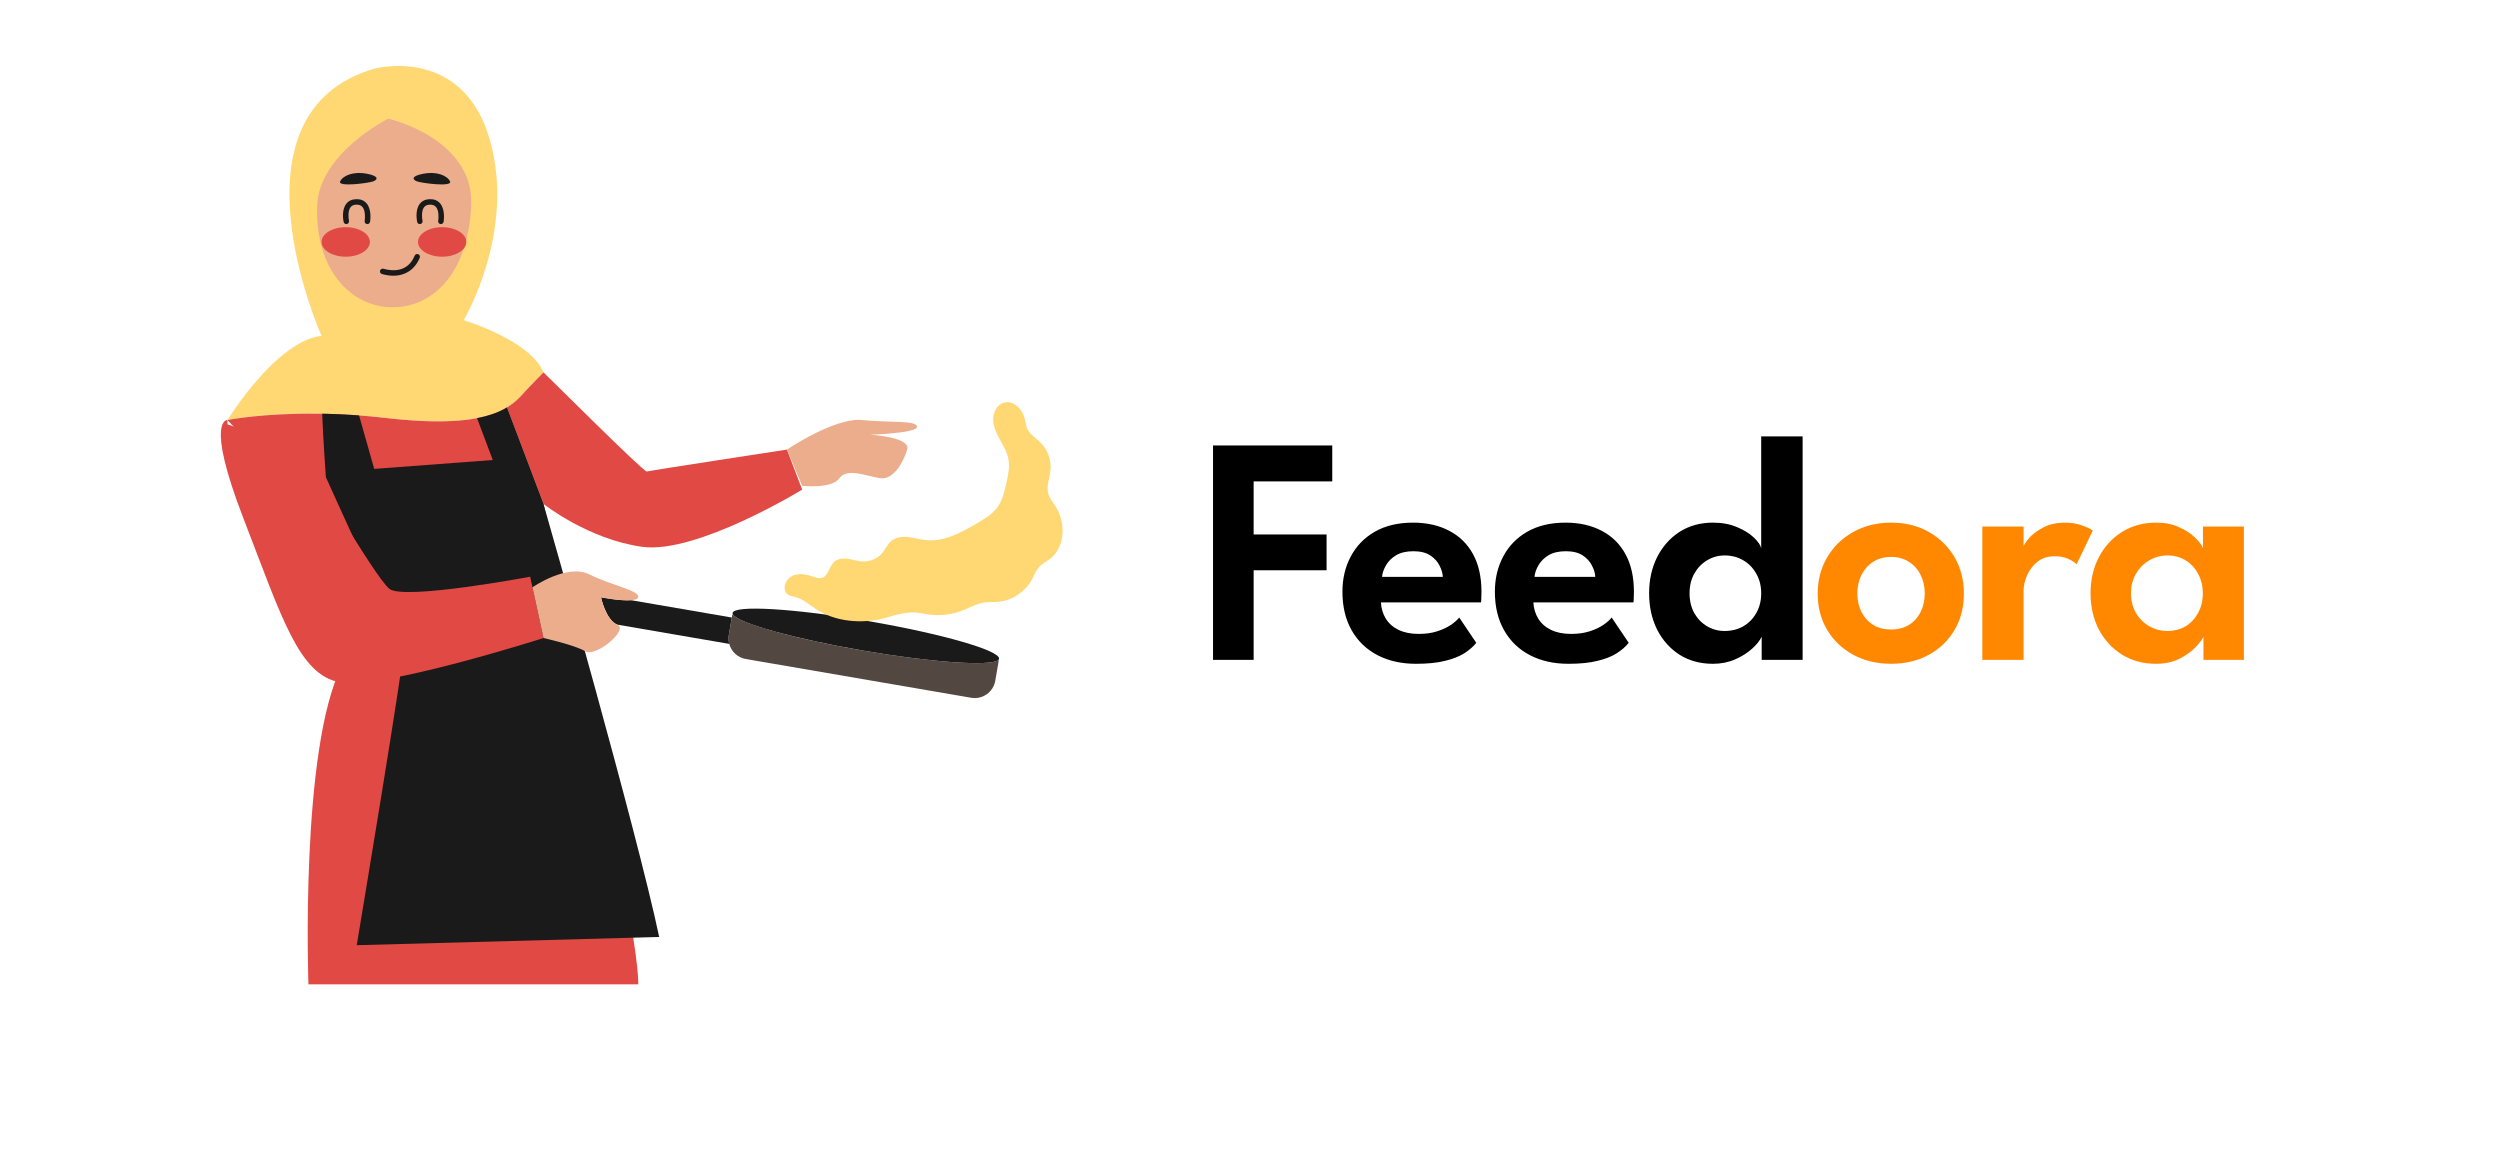 <svg width="985" height="454" viewBox="0 0 985 454" fill="none" xmlns="http://www.w3.org/2000/svg">
<g clip-path="url(#clip0_2470_70)">
<path d="M214.14 146.728C214.14 146.728 210.379 150.478 207.527 153.536C206.716 154.411 205.862 155.405 204.847 156.443C204.706 156.583 204.555 156.734 204.414 156.875C203.183 158.085 201.702 159.338 199.746 160.516C198.352 161.359 196.721 162.17 194.786 162.883C194.538 162.969 194.3 163.067 194.041 163.153C192.269 163.769 190.259 164.309 187.946 164.752C185.158 165.293 181.928 165.682 178.178 165.876C177.951 165.887 177.713 165.898 177.475 165.908C170.797 166.211 162.488 165.898 152.082 164.687C150.212 164.471 148.365 164.277 146.56 164.104C145.047 163.963 143.556 163.834 142.086 163.726C141.881 163.715 141.676 163.693 141.47 163.682C140.768 163.628 140.076 163.574 139.385 163.531C138.812 163.488 138.239 163.456 137.667 163.423C137.018 163.38 136.381 163.347 135.743 163.315C135.149 163.272 134.555 163.25 133.971 163.229C133.366 163.196 132.772 163.175 132.167 163.153C130.978 163.099 129.8 163.067 128.655 163.034C128.082 163.023 127.509 163.012 126.947 163.002C126.331 162.991 125.716 162.98 125.121 162.98C103.92 162.753 90.445 165.325 89.656 165.476L89.624 165.487C89.624 165.487 108.815 134.247 126.688 132.335C126.688 132.335 87.322 44.505 147.511 27.053C149.326 26.524 182.716 18.722 193.025 55.213C203.345 91.716 182.684 126.154 182.684 126.154C182.684 126.154 208.985 134.042 214.14 146.728Z" fill="#FFD773"/>
<path d="M124.967 81.16C124.142 107.332 139.198 121.237 154.902 121.073C170.605 120.909 184.346 107.823 185.654 81.16C186.963 54.496 152.961 46.753 152.961 46.753C152.961 46.753 125.621 60.385 124.967 81.16Z" fill="#EBAD8C"/>
<path d="M165.415 88.292C164.92 88.292 164.474 87.95 164.362 87.447C164.321 87.261 163.375 82.868 165.409 80.283C166.331 79.112 167.669 78.502 169.386 78.47C171.081 78.437 172.436 78.996 173.403 80.126C175.575 82.665 174.808 87.207 174.774 87.399C174.671 87.986 174.111 88.379 173.525 88.276C172.937 88.174 172.544 87.614 172.645 87.027C172.824 85.993 173.012 82.989 171.759 81.528C171.224 80.905 170.444 80.61 169.426 80.631C168.376 80.65 167.618 80.973 167.11 81.617C165.946 83.09 166.255 85.988 166.472 86.98C166.6 87.562 166.232 88.138 165.65 88.267C165.571 88.284 165.492 88.292 165.415 88.292Z" fill="#1A1A1A"/>
<path d="M136.444 88.292C135.949 88.292 135.503 87.95 135.391 87.447C135.35 87.261 134.404 82.868 136.438 80.283C137.36 79.112 138.697 78.502 140.414 78.47C142.106 78.437 143.464 78.996 144.432 80.126C146.604 82.665 145.836 87.207 145.802 87.399C145.7 87.986 145.139 88.379 144.553 88.276C143.966 88.174 143.572 87.614 143.673 87.027C143.852 85.993 144.041 82.989 142.787 81.528C142.253 80.905 141.473 80.61 140.454 80.631C139.404 80.65 138.647 80.973 138.139 81.616C136.975 83.09 137.284 85.988 137.501 86.98C137.629 87.562 137.261 88.138 136.679 88.267C136.6 88.284 136.521 88.292 136.444 88.292Z" fill="#1A1A1A"/>
<path d="M154.965 108.63C153.601 108.63 152.153 108.428 150.642 108.014L150.537 107.985C149.966 107.845 149.6 107.272 149.728 106.698C149.856 106.125 150.404 105.754 150.984 105.871C151.022 105.878 151.1 105.898 151.214 105.929C154.576 106.851 160.631 107.404 163.379 100.74C163.607 100.189 164.237 99.924 164.79 100.154C165.342 100.381 165.605 101.013 165.377 101.564C163.485 106.152 159.734 108.63 154.965 108.63Z" fill="#1A1A1A"/>
<path d="M174.209 101.141C179.469 101.141 183.733 98.537 183.733 95.325C183.733 92.113 179.469 89.509 174.209 89.509C168.95 89.509 164.686 92.113 164.686 95.325C164.686 98.537 168.95 101.141 174.209 101.141Z" fill="#E14945"/>
<path d="M136.213 101.141C141.473 101.141 145.737 98.537 145.737 95.325C145.737 92.113 141.473 89.509 136.213 89.509C130.954 89.509 126.69 92.113 126.69 95.325C126.69 98.537 130.954 101.141 136.213 101.141Z" fill="#E14945"/>
<path d="M164.237 71.446C165.967 72.128 178.452 73.811 177.301 71.446C176.15 69.081 171.888 67.454 166.81 68.44C161.732 69.425 162.612 70.805 164.237 71.446Z" fill="#1A1A1A"/>
<path d="M147.094 71.446C145.363 72.128 132.878 73.811 134.029 71.446C135.18 69.081 139.442 67.454 144.52 68.44C149.598 69.425 148.718 70.805 147.094 71.446Z" fill="#1A1A1A"/>
<path d="M316.06 192.912C316.06 192.912 274.382 218.446 252.976 215.442C231.894 212.482 214.68 198.974 214.15 198.564V198.553C214.14 198.542 214.14 198.542 214.14 198.542L199.746 160.516C201.702 159.338 203.183 158.085 204.414 156.875C204.566 156.734 204.706 156.583 204.847 156.442C205.862 155.405 206.716 154.411 207.527 153.536C210.379 150.478 214.14 146.728 214.14 146.728C215.793 148.219 253.722 186.159 254.845 185.78C255.98 185.402 310.052 177.136 310.052 177.136L316.06 192.912Z" fill="#E14945"/>
<path d="M251.474 387.828H121.523C121.523 387.828 118.141 295.071 134.674 262.394C151.196 229.717 89.624 165.487 89.624 165.487L89.656 165.476C90.445 165.325 103.92 162.753 125.121 162.98C125.726 162.98 126.331 162.991 126.947 163.002C127.509 163.013 128.082 163.023 128.655 163.034C129.811 163.067 130.978 163.099 132.167 163.153C132.772 163.175 133.366 163.196 133.971 163.229C134.555 163.25 135.149 163.283 135.743 163.315C136.381 163.347 137.018 163.38 137.667 163.423C138.239 163.456 138.801 163.499 139.385 163.531C140.076 163.574 140.768 163.628 141.47 163.682C141.676 163.693 141.881 163.715 142.086 163.726C143.556 163.834 145.047 163.963 146.56 164.104C148.365 164.277 150.212 164.471 152.082 164.687C162.488 165.898 170.797 166.211 177.475 165.908C177.713 165.898 177.94 165.887 178.178 165.876C181.928 165.682 185.158 165.293 187.946 164.752C190.259 164.309 192.269 163.769 194.041 163.153C194.3 163.067 194.538 162.969 194.786 162.883C196.721 162.17 198.352 161.359 199.746 160.516L214.14 198.542C214.14 198.542 214.14 198.542 214.15 198.553V198.564C214.15 198.585 214.161 198.618 214.172 198.672C214.183 198.715 214.194 198.758 214.205 198.823C215.674 205.242 242.019 320.648 249.496 369.447C250.793 377.843 251.528 384.273 251.474 387.828Z" fill="#E14945"/>
<path d="M310.052 177.136C310.052 177.136 328.952 164.366 339.738 165.486C350.523 166.607 361.092 165.528 361.308 168.116C361.524 170.705 342.757 171.276 342.757 171.276C342.757 171.276 358.935 172.134 357.425 177.136C355.915 182.137 352.033 189.255 346.64 188.392C341.247 187.53 333.698 184.222 330.678 188.464C327.658 192.707 316.06 191.412 316.06 191.412L310.052 177.136Z" fill="#EBAD8C"/>
<path d="M393.526 260.135L392.136 268.218C391.367 272.691 387.124 275.689 382.651 274.92L293.844 259.651C290.596 259.093 288.125 256.694 287.325 253.695C287.013 252.578 286.944 251.382 287.153 250.168L288.543 242.085L288.787 242.127C289.098 242.619 289.814 243.17 290.909 243.753C292.011 244.359 293.511 245.011 295.346 245.689C304.165 248.981 320.836 253.032 340.134 256.349C367.375 261.033 390.167 262.583 393.281 260.093L393.526 260.135Z" fill="#534741"/>
<path d="M393.625 259.56C393.592 259.751 393.474 259.928 393.281 260.093C390.167 262.583 367.375 261.033 340.133 256.35C312.892 251.666 290.891 245.515 288.787 242.127C288.661 241.908 288.608 241.702 288.641 241.51C289.194 238.294 313.145 239.736 342.133 244.72C371.121 249.704 394.178 256.344 393.625 259.56Z" fill="#1A1A1A"/>
<path d="M287.328 253.695L243.099 246.088C238.626 244.067 236.789 235.347 236.789 235.347C236.789 235.347 244.385 236.816 248.643 236.481L288.333 243.311L287.155 250.172C286.949 251.383 287.014 252.582 287.328 253.695Z" fill="#1A1A1A"/>
<path d="M415.895 199.536C414.847 197.915 413.54 196.392 413.021 194.522C412.189 191.518 413.572 188.406 413.886 185.316C414.296 181.318 412.794 177.157 409.931 174.337C408.148 172.586 405.824 171.257 404.765 168.999C404.149 167.681 404.041 166.2 403.685 164.795C402.777 161.121 399.244 157.62 395.591 158.636C392.857 159.392 391.269 162.429 391.301 165.271C391.323 168.102 392.62 170.76 393.981 173.235C395.353 175.72 396.845 178.216 397.342 181.004C397.882 183.987 397.234 187.034 396.596 189.995C395.818 193.528 394.997 197.191 392.803 200.087C390.847 202.659 387.984 204.366 385.196 206.02C378.929 209.715 372.089 213.541 364.849 212.806C362.493 212.568 360.213 211.844 357.857 211.585C355.512 211.336 352.941 211.628 351.136 213.162C349.699 214.383 348.953 216.21 347.765 217.679C345.917 219.981 342.945 221.342 339.995 221.234C338.029 221.169 336.138 220.489 334.182 220.197C332.237 219.905 330.054 220.078 328.617 221.418C326.607 223.277 326.358 227.048 323.711 227.718C322.587 227.999 321.431 227.566 320.35 227.188C319.28 226.832 318.167 226.508 317.054 226.335C315.617 226.118 314.169 226.14 312.808 226.616C310.733 227.35 308.928 229.63 309.145 231.921C309.382 234.493 311.273 234.666 313.543 235.282C316.438 236.06 318.762 238.178 321.269 239.842C329.125 245.05 339.325 245.85 348.489 243.592C348.489 243.592 355.709 241.052 360.267 241.279C362.082 241.376 363.865 241.819 365.659 242.09C370.165 242.749 374.833 242.23 379.08 240.598C381.922 239.496 384.612 237.897 387.617 237.421C389.486 237.13 391.388 237.27 393.257 237.108C398.855 236.611 404.106 233.11 406.7 228.118C407.51 226.572 408.094 224.865 409.25 223.547C410.471 222.142 412.221 221.321 413.702 220.186C419.721 215.54 420.023 205.922 415.895 199.536Z" fill="#FFD773"/>
<path d="M259.719 369.166L249.496 369.447L140.552 372.408C140.552 372.408 160.413 253.738 159.192 253.695C157.982 253.652 128.395 187.996 128.395 187.996C128.395 187.996 127.304 172.846 126.947 163.002C127.509 163.013 128.082 163.023 128.655 163.034C129.811 163.067 130.978 163.099 132.167 163.153C132.772 163.175 133.366 163.196 133.971 163.229C134.555 163.25 135.149 163.283 135.743 163.315C136.381 163.347 137.018 163.38 137.667 163.423C138.239 163.456 138.801 163.499 139.385 163.531C140.076 163.574 140.768 163.628 141.47 163.682L147.446 184.743L194.16 181.242L187.946 164.752C190.259 164.309 192.269 163.769 194.041 163.153C194.3 163.067 194.538 162.969 194.786 162.883C196.721 162.17 198.352 161.359 199.746 160.516L214.14 198.542C214.14 198.542 214.14 198.542 214.15 198.553V198.564C214.15 198.585 214.161 198.618 214.172 198.672C214.183 198.715 214.194 198.758 214.205 198.823C216.106 205.415 251.031 327.769 259.719 369.166Z" fill="#1A1A1A"/>
<path d="M89.624 167.189V165.487C89.624 165.487 80.651 164.784 95.89 204.181C111.129 243.579 117.754 265.88 133.954 268.853C150.155 271.826 214.14 251.384 214.14 251.384L208.879 227.225C208.879 227.225 159.447 236.517 153.5 232.057C147.553 227.597 117.447 174.819 117.447 175.934C117.447 177.049 89.624 167.189 89.624 167.189Z" fill="#E14945"/>
<path d="M251.42 235.347C251.204 236.038 250.123 236.373 248.643 236.481C244.385 236.816 236.789 235.347 236.789 235.347C236.789 235.347 238.626 244.067 243.099 246.088C243.153 246.12 243.207 246.142 243.261 246.163C247.865 248.054 234.703 259.087 230.629 256.623C226.545 254.16 214.14 251.383 214.14 251.383L209.785 231.403C209.785 231.403 223.4 221.915 232.185 226.302C240.96 230.7 252.252 232.678 251.42 235.347Z" fill="#EBAD8C"/>
</g>
<path d="M477.933 175.52H524.91V189.664H493.934V210.592H522.67V224.672H493.934V260H477.933V175.52ZM544.085 237.344C544.213 239.733 544.853 241.867 546.005 243.744C547.157 245.621 548.821 247.093 550.997 248.16C553.216 249.227 555.861 249.76 558.933 249.76C561.707 249.76 564.139 249.419 566.229 248.736C568.363 248.053 570.155 247.221 571.605 246.24C573.099 245.216 574.208 244.235 574.933 243.296L581.653 253.28C580.459 254.773 578.859 256.16 576.854 257.44C574.891 258.677 572.373 259.659 569.301 260.384C566.272 261.152 562.475 261.536 557.909 261.536C552.149 261.536 547.093 260.405 542.741 258.144C538.389 255.883 534.997 252.619 532.565 248.352C530.133 244.085 528.917 239.008 528.917 233.12C528.917 228 530.005 223.392 532.181 219.296C534.357 215.157 537.515 211.893 541.653 209.504C545.835 207.115 550.848 205.92 556.693 205.92C562.198 205.92 566.955 206.987 570.965 209.12C575.019 211.211 578.155 214.283 580.374 218.336C582.592 222.389 583.701 227.339 583.701 233.184C583.701 233.525 583.68 234.229 583.638 235.296C583.638 236.32 583.595 237.003 583.509 237.344H544.085ZM568.47 227.296C568.427 225.931 568 224.459 567.189 222.88C566.421 221.301 565.205 219.957 563.542 218.848C561.877 217.739 559.659 217.184 556.885 217.184C554.112 217.184 551.829 217.717 550.037 218.784C548.288 219.851 546.965 221.173 546.069 222.752C545.173 224.288 544.661 225.803 544.533 227.296H568.47ZM604.15 237.344C604.278 239.733 604.918 241.867 606.07 243.744C607.222 245.621 608.886 247.093 611.062 248.16C613.281 249.227 615.926 249.76 618.998 249.76C621.772 249.76 624.204 249.419 626.294 248.736C628.428 248.053 630.22 247.221 631.67 246.24C633.164 245.216 634.273 244.235 634.998 243.296L641.718 253.28C640.524 254.773 638.924 256.16 636.918 257.44C634.956 258.677 632.438 259.659 629.366 260.384C626.337 261.152 622.54 261.536 617.974 261.536C612.214 261.536 607.158 260.405 602.806 258.144C598.454 255.883 595.062 252.619 592.63 248.352C590.198 244.085 588.982 239.008 588.982 233.12C588.982 228 590.07 223.392 592.246 219.296C594.422 215.157 597.58 211.893 601.718 209.504C605.9 207.115 610.913 205.92 616.758 205.92C622.262 205.92 627.02 206.987 631.03 209.12C635.084 211.211 638.22 214.283 640.438 218.336C642.657 222.389 643.766 227.339 643.766 233.184C643.766 233.525 643.745 234.229 643.702 235.296C643.702 236.32 643.66 237.003 643.574 237.344H604.15ZM628.535 227.296C628.492 225.931 628.065 224.459 627.254 222.88C626.486 221.301 625.27 219.957 623.606 218.848C621.942 217.739 619.724 217.184 616.95 217.184C614.177 217.184 611.894 217.717 610.102 218.784C608.353 219.851 607.03 221.173 606.134 222.752C605.238 224.288 604.726 225.803 604.598 227.296H628.535ZM674.904 261.536C669.912 261.536 665.517 260.341 661.72 257.952C657.965 255.52 655.021 252.213 652.888 248.032C650.797 243.808 649.752 239.051 649.752 233.76C649.752 228.469 650.797 223.733 652.888 219.552C655.021 215.328 657.965 212 661.72 209.568C665.517 207.136 669.912 205.92 674.904 205.92C678.445 205.92 681.581 206.496 684.312 207.648C687.085 208.8 689.304 210.165 690.968 211.744C692.632 213.323 693.613 214.731 693.912 215.968V171.936H710.232V260H694.104V250.848C693.421 252.341 692.162 253.92 690.328 255.584C688.493 257.248 686.253 258.656 683.608 259.808C680.962 260.96 678.061 261.536 674.904 261.536ZM679.512 248.608C682.242 248.608 684.696 247.989 686.872 246.752C689.048 245.472 690.754 243.723 691.992 241.504C693.272 239.243 693.912 236.661 693.912 233.76C693.912 230.859 693.272 228.299 691.992 226.08C690.754 223.819 689.048 222.048 686.872 220.768C684.696 219.488 682.242 218.848 679.512 218.848C676.994 218.848 674.69 219.488 672.6 220.768C670.509 222.005 668.824 223.755 667.544 226.016C666.306 228.235 665.688 230.816 665.688 233.76C665.688 236.704 666.306 239.307 667.544 241.568C668.824 243.787 670.509 245.515 672.6 246.752C674.69 247.989 676.994 248.608 679.512 248.608Z" fill="black"/>
<path d="M745.101 261.536C739.512 261.536 734.52 260.341 730.125 257.952C725.773 255.563 722.36 252.299 719.885 248.16C717.411 243.979 716.173 239.221 716.173 233.888C716.173 228.555 717.411 223.797 719.885 219.616C722.36 215.392 725.773 212.064 730.125 209.632C734.52 207.157 739.512 205.92 745.101 205.92C750.733 205.92 755.704 207.157 760.013 209.632C764.323 212.064 767.693 215.392 770.125 219.616C772.557 223.797 773.773 228.555 773.773 233.888C773.773 239.221 772.557 243.979 770.125 248.16C767.693 252.299 764.323 255.563 760.013 257.952C755.704 260.341 750.733 261.536 745.101 261.536ZM745.101 248.032C747.789 248.032 750.115 247.435 752.077 246.24C754.083 245.003 755.619 243.317 756.685 241.184C757.795 239.008 758.349 236.555 758.349 233.824C758.349 231.093 757.795 228.64 756.685 226.464C755.619 224.288 754.083 222.581 752.077 221.344C750.115 220.064 747.789 219.424 745.101 219.424C742.413 219.424 740.067 220.064 738.061 221.344C736.099 222.581 734.563 224.288 733.453 226.464C732.344 228.64 731.789 231.093 731.789 233.824C731.789 236.555 732.344 239.008 733.453 241.184C734.563 243.317 736.099 245.003 738.061 246.24C740.067 247.435 742.413 248.032 745.101 248.032ZM797.293 260H781.037V207.456H797.293V215.968H796.973C797.271 214.944 798.082 213.643 799.405 212.064C800.77 210.485 802.647 209.077 805.037 207.84C807.426 206.56 810.306 205.92 813.677 205.92C816.109 205.92 818.306 206.283 820.269 207.008C822.274 207.691 823.703 208.373 824.557 209.056L818.157 222.368C817.602 221.685 816.557 220.981 815.021 220.256C813.527 219.531 811.65 219.168 809.389 219.168C806.701 219.168 804.461 219.915 802.669 221.408C800.877 222.859 799.533 224.651 798.637 226.784C797.741 228.875 797.293 230.837 797.293 232.672V260ZM868.159 260V250.848C867.775 251.787 866.793 253.109 865.215 254.816C863.636 256.523 861.503 258.08 858.815 259.488C856.169 260.853 853.055 261.536 849.471 261.536C844.436 261.536 839.977 260.341 836.095 257.952C832.212 255.52 829.161 252.213 826.943 248.032C824.767 243.808 823.679 239.051 823.679 233.76C823.679 228.469 824.767 223.733 826.943 219.552C829.161 215.328 832.212 212 836.095 209.568C839.977 207.136 844.436 205.92 849.471 205.92C852.969 205.92 855.999 206.517 858.559 207.712C861.161 208.864 863.252 210.229 864.831 211.808C866.452 213.344 867.497 214.731 867.967 215.968V207.456H884.095V260H868.159ZM839.615 233.76C839.615 236.704 840.276 239.307 841.599 241.568C842.921 243.787 844.671 245.515 846.847 246.752C849.023 247.989 851.391 248.608 853.951 248.608C856.639 248.608 859.028 247.989 861.119 246.752C863.209 245.472 864.852 243.723 866.047 241.504C867.284 239.243 867.903 236.661 867.903 233.76C867.903 230.859 867.284 228.299 866.047 226.08C864.852 223.819 863.209 222.048 861.119 220.768C859.028 219.488 856.639 218.848 853.951 218.848C851.391 218.848 849.023 219.488 846.847 220.768C844.671 222.005 842.921 223.755 841.599 226.016C840.276 228.235 839.615 230.816 839.615 233.76Z" fill="#FF8800"/>
<defs>
<clipPath id="clip0_2470_70">
<rect width="331.662" height="361.828" fill="white" transform="translate(87 26)"/>
</clipPath>
</defs>
</svg>

